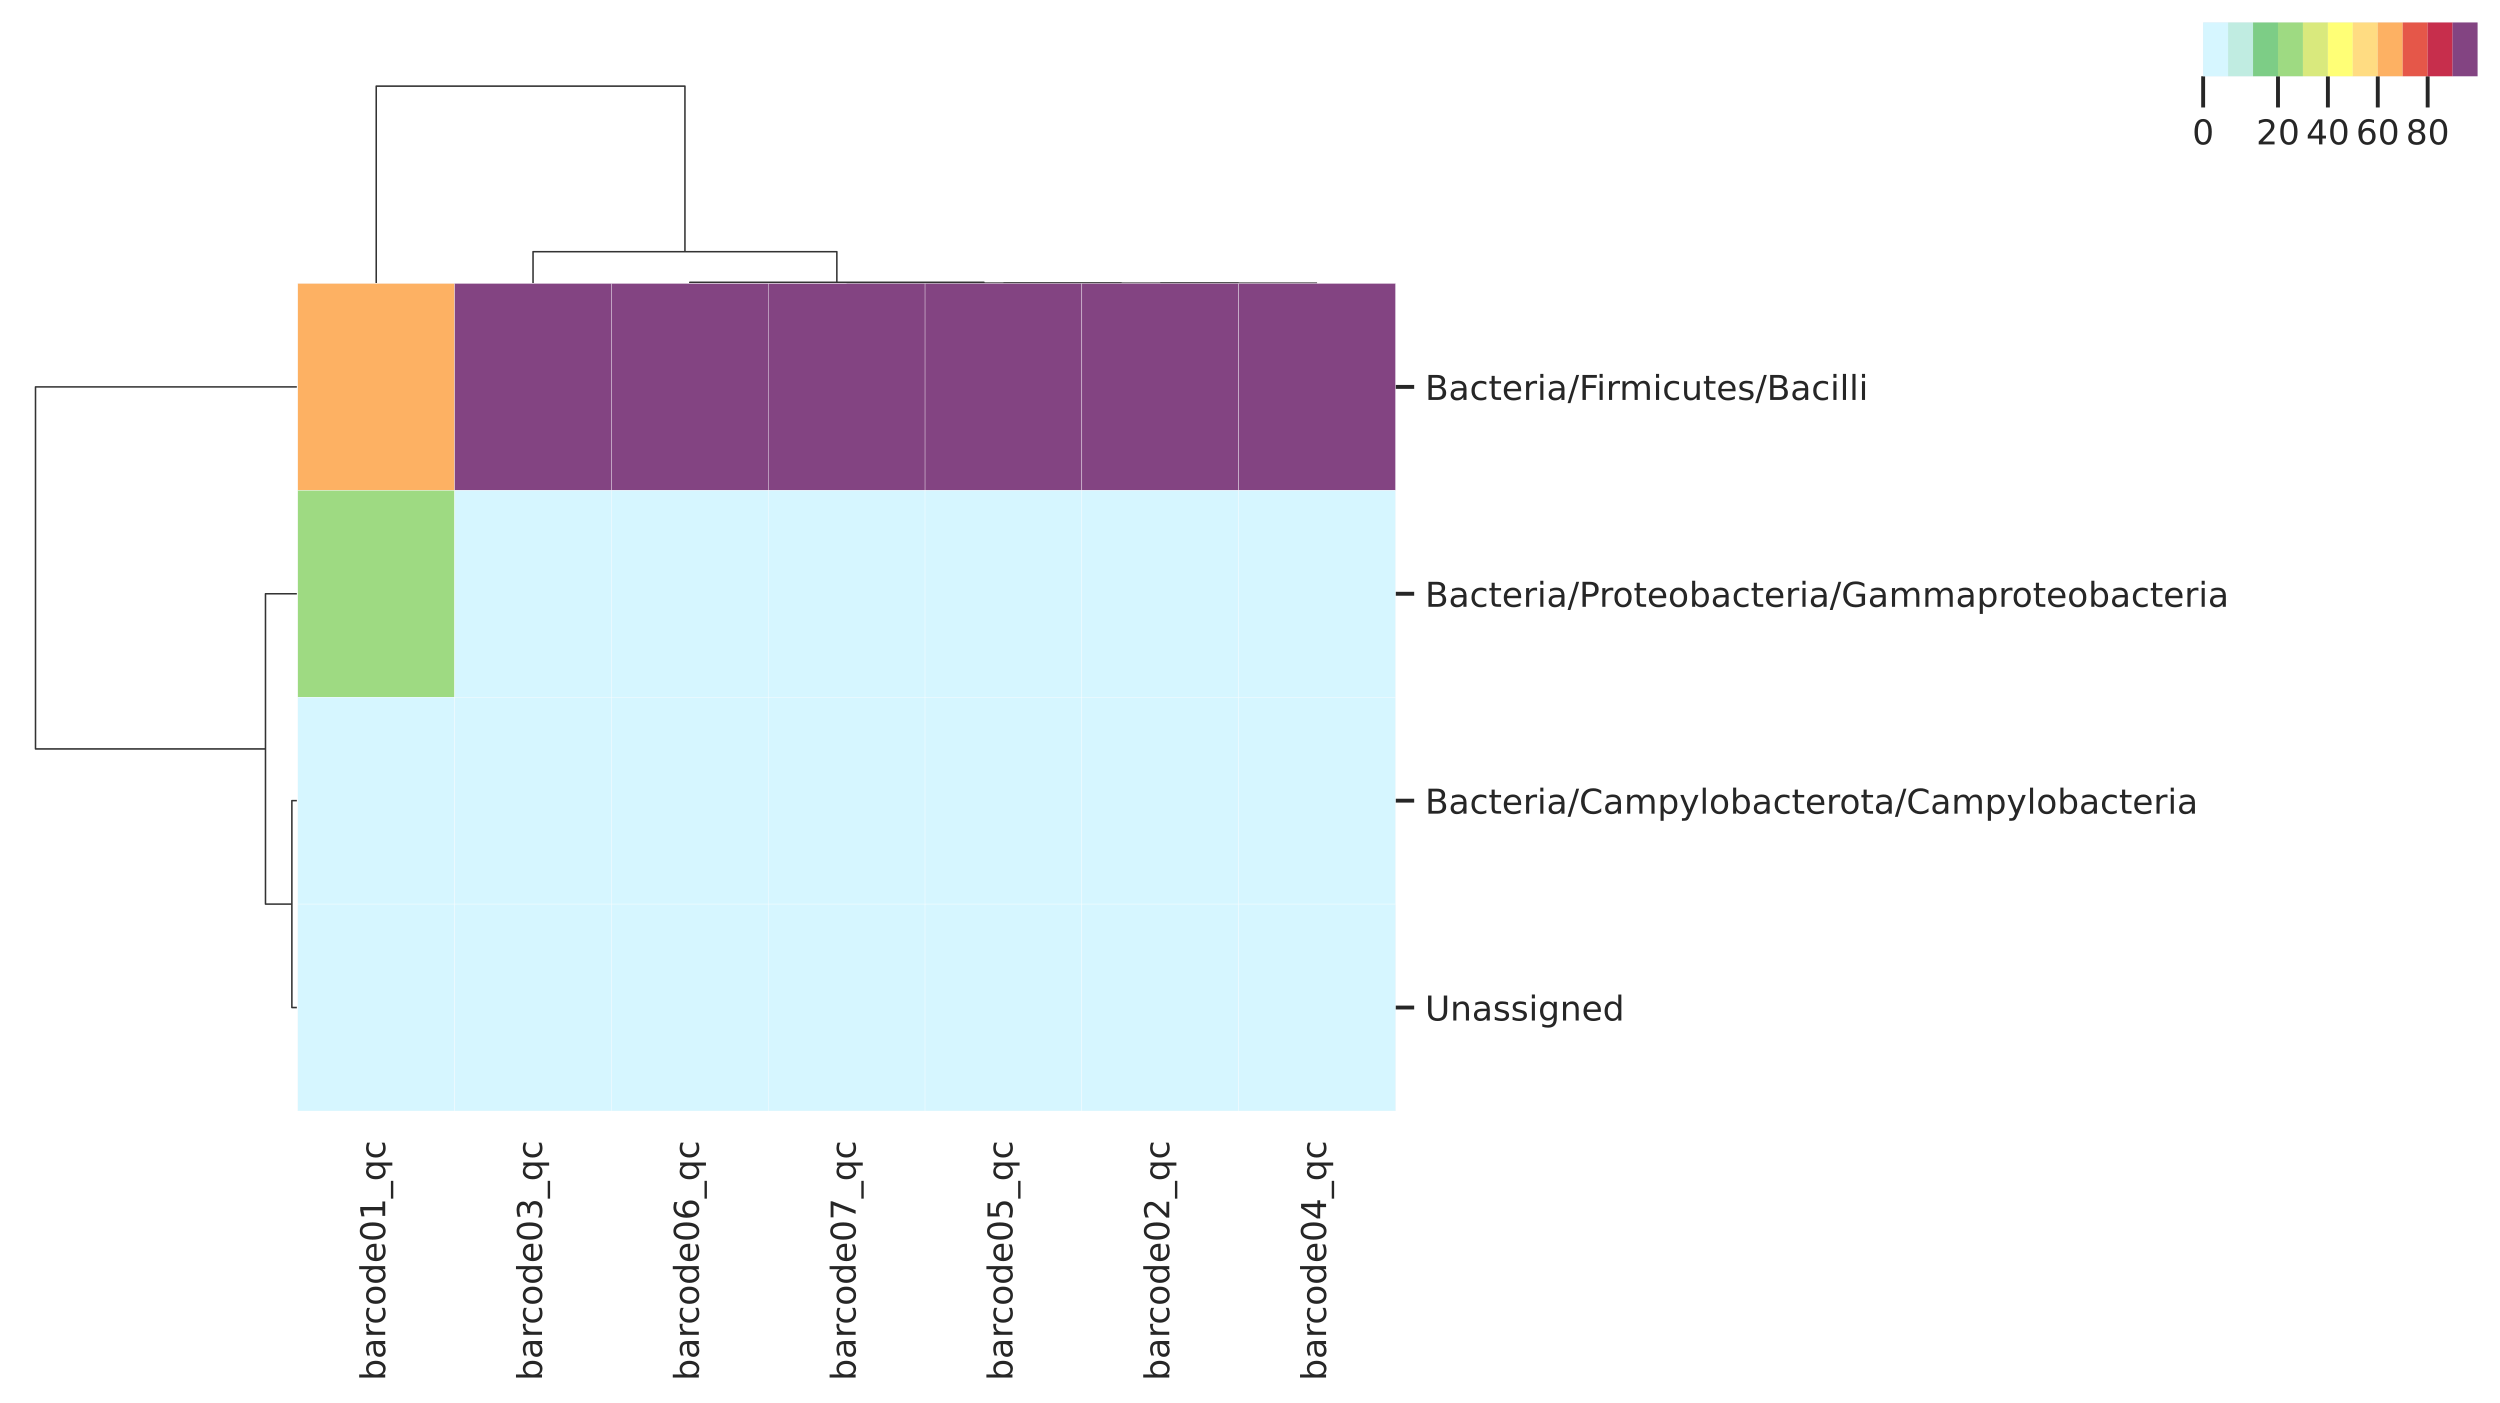 <?xml version="1.0" encoding="utf-8" standalone="no"?>
<!DOCTYPE svg PUBLIC "-//W3C//DTD SVG 1.1//EN"
  "http://www.w3.org/Graphics/SVG/1.1/DTD/svg11.dtd">
<!-- Created with matplotlib (https://matplotlib.org/) -->
<svg height="450.288pt" version="1.1" viewBox="0 0 802.305 450.288" width="802.305pt" xmlns="http://www.w3.org/2000/svg" xmlns:xlink="http://www.w3.org/1999/xlink">
 <defs>
  <style type="text/css">
*{stroke-linecap:butt;stroke-linejoin:round;}
  </style>
 </defs>
 <g id="figure_1">
  <g id="patch_1">
   <path d="M 0 450.288 
L 802.305 450.288 
L 802.305 0 
L 0 0 
z
" style="fill:#ffffff;"/>
  </g>
  <g id="axes_1">
   <g id="LineCollection_1">
    <path clip-path="url(#pf21bacf8a0)" d="M 95.265 256.947 
L 93.668 256.947 
L 93.668 323.336 
L 95.265 323.336 
" style="fill:none;stroke:#333333;stroke-width:0.5;"/>
    <path clip-path="url(#pf21bacf8a0)" d="M 95.265 190.558 
L 85.2 190.558 
L 85.2 290.141 
L 93.668 290.141 
" style="fill:none;stroke:#333333;stroke-width:0.5;"/>
    <path clip-path="url(#pf21bacf8a0)" d="M 95.265 124.169 
L 11.394 124.169 
L 11.394 240.35 
L 85.2 240.35 
" style="fill:none;stroke:#333333;stroke-width:0.5;"/>
   </g>
  </g>
  <g id="axes_2">
   <g id="LineCollection_2">
    <path clip-path="url(#pbc71bd4e83)" d="M 372.355 90.869 
L 372.355 90.869 
L 422.678 90.869 
L 422.678 90.869 
" style="fill:none;stroke:#333333;stroke-width:0.5;"/>
    <path clip-path="url(#pbc71bd4e83)" d="M 322.032 90.869 
L 322.032 90.869 
L 397.517 90.869 
L 397.517 90.869 
" style="fill:none;stroke:#333333;stroke-width:0.5;"/>
    <path clip-path="url(#pbc71bd4e83)" d="M 271.709 90.869 
L 271.709 90.849 
L 359.775 90.849 
L 359.775 90.869 
" style="fill:none;stroke:#333333;stroke-width:0.5;"/>
    <path clip-path="url(#pbc71bd4e83)" d="M 221.386 90.869 
L 221.386 90.595 
L 315.742 90.595 
L 315.742 90.849 
" style="fill:none;stroke:#333333;stroke-width:0.5;"/>
    <path clip-path="url(#pbc71bd4e83)" d="M 171.063 90.869 
L 171.063 80.77 
L 268.564 80.77 
L 268.564 90.595 
" style="fill:none;stroke:#333333;stroke-width:0.5;"/>
    <path clip-path="url(#pbc71bd4e83)" d="M 120.74 90.869 
L 120.74 27.641 
L 219.813 27.641 
L 219.813 80.77 
" style="fill:none;stroke:#333333;stroke-width:0.5;"/>
   </g>
  </g>
  <g id="axes_3">
   <g id="patch_2">
    <path d="M 95.578 356.53 
L 447.84 356.53 
L 447.84 90.975 
L 95.578 90.975 
z
" style="fill:#eaeaf2;"/>
   </g>
   <g id="matplotlib.axis_1">
    <g id="xtick_1">
     <g id="text_1">
      <!-- barcode01_qc -->
      <defs>
       <path d="M 48.688 27.297 
Q 48.688 37.203 44.609 42.844 
Q 40.531 48.484 33.406 48.484 
Q 26.266 48.484 22.188 42.844 
Q 18.109 37.203 18.109 27.297 
Q 18.109 17.391 22.188 11.75 
Q 26.266 6.109 33.406 6.109 
Q 40.531 6.109 44.609 11.75 
Q 48.688 17.391 48.688 27.297 
z
M 18.109 46.391 
Q 20.953 51.266 25.266 53.625 
Q 29.594 56 35.594 56 
Q 45.562 56 51.781 48.094 
Q 58.016 40.188 58.016 27.297 
Q 58.016 14.406 51.781 6.484 
Q 45.562 -1.422 35.594 -1.422 
Q 29.594 -1.422 25.266 0.953 
Q 20.953 3.328 18.109 8.203 
L 18.109 0 
L 9.078 0 
L 9.078 75.984 
L 18.109 75.984 
z
" id="DejaVuSans-98"/>
       <path d="M 34.281 27.484 
Q 23.391 27.484 19.188 25 
Q 14.984 22.516 14.984 16.5 
Q 14.984 11.719 18.141 8.906 
Q 21.297 6.109 26.703 6.109 
Q 34.188 6.109 38.703 11.406 
Q 43.219 16.703 43.219 25.484 
L 43.219 27.484 
z
M 52.203 31.203 
L 52.203 0 
L 43.219 0 
L 43.219 8.297 
Q 40.141 3.328 35.547 0.953 
Q 30.953 -1.422 24.312 -1.422 
Q 15.922 -1.422 10.953 3.297 
Q 6 8.016 6 15.922 
Q 6 25.141 12.172 29.828 
Q 18.359 34.516 30.609 34.516 
L 43.219 34.516 
L 43.219 35.406 
Q 43.219 41.609 39.141 45 
Q 35.062 48.391 27.688 48.391 
Q 23 48.391 18.547 47.266 
Q 14.109 46.141 10.016 43.891 
L 10.016 52.203 
Q 14.938 54.109 19.578 55.047 
Q 24.219 56 28.609 56 
Q 40.484 56 46.344 49.844 
Q 52.203 43.703 52.203 31.203 
z
" id="DejaVuSans-97"/>
       <path d="M 41.109 46.297 
Q 39.594 47.172 37.812 47.578 
Q 36.031 48 33.891 48 
Q 26.266 48 22.188 43.047 
Q 18.109 38.094 18.109 28.812 
L 18.109 0 
L 9.078 0 
L 9.078 54.688 
L 18.109 54.688 
L 18.109 46.188 
Q 20.953 51.172 25.484 53.578 
Q 30.031 56 36.531 56 
Q 37.453 56 38.578 55.875 
Q 39.703 55.766 41.062 55.516 
z
" id="DejaVuSans-114"/>
       <path d="M 48.781 52.594 
L 48.781 44.188 
Q 44.969 46.297 41.141 47.344 
Q 37.312 48.391 33.406 48.391 
Q 24.656 48.391 19.812 42.844 
Q 14.984 37.312 14.984 27.297 
Q 14.984 17.281 19.812 11.734 
Q 24.656 6.203 33.406 6.203 
Q 37.312 6.203 41.141 7.25 
Q 44.969 8.297 48.781 10.406 
L 48.781 2.094 
Q 45.016 0.344 40.984 -0.531 
Q 36.969 -1.422 32.422 -1.422 
Q 20.062 -1.422 12.781 6.344 
Q 5.516 14.109 5.516 27.297 
Q 5.516 40.672 12.859 48.328 
Q 20.219 56 33.016 56 
Q 37.156 56 41.109 55.141 
Q 45.062 54.297 48.781 52.594 
z
" id="DejaVuSans-99"/>
       <path d="M 30.609 48.391 
Q 23.391 48.391 19.188 42.75 
Q 14.984 37.109 14.984 27.297 
Q 14.984 17.484 19.156 11.844 
Q 23.344 6.203 30.609 6.203 
Q 37.797 6.203 41.984 11.859 
Q 46.188 17.531 46.188 27.297 
Q 46.188 37.016 41.984 42.703 
Q 37.797 48.391 30.609 48.391 
z
M 30.609 56 
Q 42.328 56 49.016 48.375 
Q 55.719 40.766 55.719 27.297 
Q 55.719 13.875 49.016 6.219 
Q 42.328 -1.422 30.609 -1.422 
Q 18.844 -1.422 12.172 6.219 
Q 5.516 13.875 5.516 27.297 
Q 5.516 40.766 12.172 48.375 
Q 18.844 56 30.609 56 
z
" id="DejaVuSans-111"/>
       <path d="M 45.406 46.391 
L 45.406 75.984 
L 54.391 75.984 
L 54.391 0 
L 45.406 0 
L 45.406 8.203 
Q 42.578 3.328 38.25 0.953 
Q 33.938 -1.422 27.875 -1.422 
Q 17.969 -1.422 11.734 6.484 
Q 5.516 14.406 5.516 27.297 
Q 5.516 40.188 11.734 48.094 
Q 17.969 56 27.875 56 
Q 33.938 56 38.25 53.625 
Q 42.578 51.266 45.406 46.391 
z
M 14.797 27.297 
Q 14.797 17.391 18.875 11.75 
Q 22.953 6.109 30.078 6.109 
Q 37.203 6.109 41.297 11.75 
Q 45.406 17.391 45.406 27.297 
Q 45.406 37.203 41.297 42.844 
Q 37.203 48.484 30.078 48.484 
Q 22.953 48.484 18.875 42.844 
Q 14.797 37.203 14.797 27.297 
z
" id="DejaVuSans-100"/>
       <path d="M 56.203 29.594 
L 56.203 25.203 
L 14.891 25.203 
Q 15.484 15.922 20.484 11.062 
Q 25.484 6.203 34.422 6.203 
Q 39.594 6.203 44.453 7.469 
Q 49.312 8.734 54.109 11.281 
L 54.109 2.781 
Q 49.266 0.734 44.188 -0.344 
Q 39.109 -1.422 33.891 -1.422 
Q 20.797 -1.422 13.156 6.188 
Q 5.516 13.812 5.516 26.812 
Q 5.516 40.234 12.766 48.109 
Q 20.016 56 32.328 56 
Q 43.359 56 49.781 48.891 
Q 56.203 41.797 56.203 29.594 
z
M 47.219 32.234 
Q 47.125 39.594 43.094 43.984 
Q 39.062 48.391 32.422 48.391 
Q 24.906 48.391 20.391 44.141 
Q 15.875 39.891 15.188 32.172 
z
" id="DejaVuSans-101"/>
       <path d="M 31.781 66.406 
Q 24.172 66.406 20.328 58.906 
Q 16.5 51.422 16.5 36.375 
Q 16.5 21.391 20.328 13.891 
Q 24.172 6.391 31.781 6.391 
Q 39.453 6.391 43.281 13.891 
Q 47.125 21.391 47.125 36.375 
Q 47.125 51.422 43.281 58.906 
Q 39.453 66.406 31.781 66.406 
z
M 31.781 74.219 
Q 44.047 74.219 50.516 64.516 
Q 56.984 54.828 56.984 36.375 
Q 56.984 17.969 50.516 8.266 
Q 44.047 -1.422 31.781 -1.422 
Q 19.531 -1.422 13.062 8.266 
Q 6.594 17.969 6.594 36.375 
Q 6.594 54.828 13.062 64.516 
Q 19.531 74.219 31.781 74.219 
z
" id="DejaVuSans-48"/>
       <path d="M 12.406 8.297 
L 28.516 8.297 
L 28.516 63.922 
L 10.984 60.406 
L 10.984 69.391 
L 28.422 72.906 
L 38.281 72.906 
L 38.281 8.297 
L 54.391 8.297 
L 54.391 0 
L 12.406 0 
z
" id="DejaVuSans-49"/>
       <path d="M 50.984 -16.609 
L 50.984 -23.578 
L -0.984 -23.578 
L -0.984 -16.609 
z
" id="DejaVuSans-95"/>
       <path d="M 14.797 27.297 
Q 14.797 17.391 18.875 11.75 
Q 22.953 6.109 30.078 6.109 
Q 37.203 6.109 41.297 11.75 
Q 45.406 17.391 45.406 27.297 
Q 45.406 37.203 41.297 42.844 
Q 37.203 48.484 30.078 48.484 
Q 22.953 48.484 18.875 42.844 
Q 14.797 37.203 14.797 27.297 
z
M 45.406 8.203 
Q 42.578 3.328 38.25 0.953 
Q 33.938 -1.422 27.875 -1.422 
Q 17.969 -1.422 11.734 6.484 
Q 5.516 14.406 5.516 27.297 
Q 5.516 40.188 11.734 48.094 
Q 17.969 56 27.875 56 
Q 33.938 56 38.25 53.625 
Q 42.578 51.266 45.406 46.391 
L 45.406 54.688 
L 54.391 54.688 
L 54.391 -20.797 
L 45.406 -20.797 
z
" id="DejaVuSans-113"/>
      </defs>
      <g style="fill:#262626;" transform="translate(123.622 443.088)rotate(-90)scale(0.11 -0.11)">
       <use xlink:href="#DejaVuSans-98"/>
       <use x="63.477" xlink:href="#DejaVuSans-97"/>
       <use x="124.756" xlink:href="#DejaVuSans-114"/>
       <use x="163.619" xlink:href="#DejaVuSans-99"/>
       <use x="218.6" xlink:href="#DejaVuSans-111"/>
       <use x="279.781" xlink:href="#DejaVuSans-100"/>
       <use x="343.258" xlink:href="#DejaVuSans-101"/>
       <use x="404.781" xlink:href="#DejaVuSans-48"/>
       <use x="468.404" xlink:href="#DejaVuSans-49"/>
       <use x="532.027" xlink:href="#DejaVuSans-95"/>
       <use x="582.027" xlink:href="#DejaVuSans-113"/>
       <use x="645.504" xlink:href="#DejaVuSans-99"/>
      </g>
     </g>
    </g>
    <g id="xtick_2">
     <g id="text_2">
      <!-- barcode03_qc -->
      <defs>
       <path d="M 40.578 39.312 
Q 47.656 37.797 51.625 33 
Q 55.609 28.219 55.609 21.188 
Q 55.609 10.406 48.188 4.484 
Q 40.766 -1.422 27.094 -1.422 
Q 22.516 -1.422 17.656 -0.516 
Q 12.797 0.391 7.625 2.203 
L 7.625 11.719 
Q 11.719 9.328 16.594 8.109 
Q 21.484 6.891 26.812 6.891 
Q 36.078 6.891 40.938 10.547 
Q 45.797 14.203 45.797 21.188 
Q 45.797 27.641 41.281 31.266 
Q 36.766 34.906 28.719 34.906 
L 20.219 34.906 
L 20.219 43.016 
L 29.109 43.016 
Q 36.375 43.016 40.234 45.922 
Q 44.094 48.828 44.094 54.297 
Q 44.094 59.906 40.109 62.906 
Q 36.141 65.922 28.719 65.922 
Q 24.656 65.922 20.016 65.031 
Q 15.375 64.156 9.812 62.312 
L 9.812 71.094 
Q 15.438 72.656 20.344 73.438 
Q 25.25 74.219 29.594 74.219 
Q 40.828 74.219 47.359 69.109 
Q 53.906 64.016 53.906 55.328 
Q 53.906 49.266 50.438 45.094 
Q 46.969 40.922 40.578 39.312 
z
" id="DejaVuSans-51"/>
      </defs>
      <g style="fill:#262626;" transform="translate(173.945 443.088)rotate(-90)scale(0.11 -0.11)">
       <use xlink:href="#DejaVuSans-98"/>
       <use x="63.477" xlink:href="#DejaVuSans-97"/>
       <use x="124.756" xlink:href="#DejaVuSans-114"/>
       <use x="163.619" xlink:href="#DejaVuSans-99"/>
       <use x="218.6" xlink:href="#DejaVuSans-111"/>
       <use x="279.781" xlink:href="#DejaVuSans-100"/>
       <use x="343.258" xlink:href="#DejaVuSans-101"/>
       <use x="404.781" xlink:href="#DejaVuSans-48"/>
       <use x="468.404" xlink:href="#DejaVuSans-51"/>
       <use x="532.027" xlink:href="#DejaVuSans-95"/>
       <use x="582.027" xlink:href="#DejaVuSans-113"/>
       <use x="645.504" xlink:href="#DejaVuSans-99"/>
      </g>
     </g>
    </g>
    <g id="xtick_3">
     <g id="text_3">
      <!-- barcode06_qc -->
      <defs>
       <path d="M 33.016 40.375 
Q 26.375 40.375 22.484 35.828 
Q 18.609 31.297 18.609 23.391 
Q 18.609 15.531 22.484 10.953 
Q 26.375 6.391 33.016 6.391 
Q 39.656 6.391 43.531 10.953 
Q 47.406 15.531 47.406 23.391 
Q 47.406 31.297 43.531 35.828 
Q 39.656 40.375 33.016 40.375 
z
M 52.594 71.297 
L 52.594 62.312 
Q 48.875 64.062 45.094 64.984 
Q 41.312 65.922 37.594 65.922 
Q 27.828 65.922 22.672 59.328 
Q 17.531 52.734 16.797 39.406 
Q 19.672 43.656 24.016 45.922 
Q 28.375 48.188 33.594 48.188 
Q 44.578 48.188 50.953 41.516 
Q 57.328 34.859 57.328 23.391 
Q 57.328 12.156 50.688 5.359 
Q 44.047 -1.422 33.016 -1.422 
Q 20.359 -1.422 13.672 8.266 
Q 6.984 17.969 6.984 36.375 
Q 6.984 53.656 15.188 63.938 
Q 23.391 74.219 37.203 74.219 
Q 40.922 74.219 44.703 73.484 
Q 48.484 72.75 52.594 71.297 
z
" id="DejaVuSans-54"/>
      </defs>
      <g style="fill:#262626;" transform="translate(224.268 443.088)rotate(-90)scale(0.11 -0.11)">
       <use xlink:href="#DejaVuSans-98"/>
       <use x="63.477" xlink:href="#DejaVuSans-97"/>
       <use x="124.756" xlink:href="#DejaVuSans-114"/>
       <use x="163.619" xlink:href="#DejaVuSans-99"/>
       <use x="218.6" xlink:href="#DejaVuSans-111"/>
       <use x="279.781" xlink:href="#DejaVuSans-100"/>
       <use x="343.258" xlink:href="#DejaVuSans-101"/>
       <use x="404.781" xlink:href="#DejaVuSans-48"/>
       <use x="468.404" xlink:href="#DejaVuSans-54"/>
       <use x="532.027" xlink:href="#DejaVuSans-95"/>
       <use x="582.027" xlink:href="#DejaVuSans-113"/>
       <use x="645.504" xlink:href="#DejaVuSans-99"/>
      </g>
     </g>
    </g>
    <g id="xtick_4">
     <g id="text_4">
      <!-- barcode07_qc -->
      <defs>
       <path d="M 8.203 72.906 
L 55.078 72.906 
L 55.078 68.703 
L 28.609 0 
L 18.312 0 
L 43.219 64.594 
L 8.203 64.594 
z
" id="DejaVuSans-55"/>
      </defs>
      <g style="fill:#262626;" transform="translate(274.591 443.088)rotate(-90)scale(0.11 -0.11)">
       <use xlink:href="#DejaVuSans-98"/>
       <use x="63.477" xlink:href="#DejaVuSans-97"/>
       <use x="124.756" xlink:href="#DejaVuSans-114"/>
       <use x="163.619" xlink:href="#DejaVuSans-99"/>
       <use x="218.6" xlink:href="#DejaVuSans-111"/>
       <use x="279.781" xlink:href="#DejaVuSans-100"/>
       <use x="343.258" xlink:href="#DejaVuSans-101"/>
       <use x="404.781" xlink:href="#DejaVuSans-48"/>
       <use x="468.404" xlink:href="#DejaVuSans-55"/>
       <use x="532.027" xlink:href="#DejaVuSans-95"/>
       <use x="582.027" xlink:href="#DejaVuSans-113"/>
       <use x="645.504" xlink:href="#DejaVuSans-99"/>
      </g>
     </g>
    </g>
    <g id="xtick_5">
     <g id="text_5">
      <!-- barcode05_qc -->
      <defs>
       <path d="M 10.797 72.906 
L 49.516 72.906 
L 49.516 64.594 
L 19.828 64.594 
L 19.828 46.734 
Q 21.969 47.469 24.109 47.828 
Q 26.266 48.188 28.422 48.188 
Q 40.625 48.188 47.75 41.5 
Q 54.891 34.812 54.891 23.391 
Q 54.891 11.625 47.562 5.094 
Q 40.234 -1.422 26.906 -1.422 
Q 22.312 -1.422 17.547 -0.641 
Q 12.797 0.141 7.719 1.703 
L 7.719 11.625 
Q 12.109 9.234 16.797 8.062 
Q 21.484 6.891 26.703 6.891 
Q 35.156 6.891 40.078 11.328 
Q 45.016 15.766 45.016 23.391 
Q 45.016 31 40.078 35.438 
Q 35.156 39.891 26.703 39.891 
Q 22.75 39.891 18.812 39.016 
Q 14.891 38.141 10.797 36.281 
z
" id="DejaVuSans-53"/>
      </defs>
      <g style="fill:#262626;" transform="translate(324.915 443.088)rotate(-90)scale(0.11 -0.11)">
       <use xlink:href="#DejaVuSans-98"/>
       <use x="63.477" xlink:href="#DejaVuSans-97"/>
       <use x="124.756" xlink:href="#DejaVuSans-114"/>
       <use x="163.619" xlink:href="#DejaVuSans-99"/>
       <use x="218.6" xlink:href="#DejaVuSans-111"/>
       <use x="279.781" xlink:href="#DejaVuSans-100"/>
       <use x="343.258" xlink:href="#DejaVuSans-101"/>
       <use x="404.781" xlink:href="#DejaVuSans-48"/>
       <use x="468.404" xlink:href="#DejaVuSans-53"/>
       <use x="532.027" xlink:href="#DejaVuSans-95"/>
       <use x="582.027" xlink:href="#DejaVuSans-113"/>
       <use x="645.504" xlink:href="#DejaVuSans-99"/>
      </g>
     </g>
    </g>
    <g id="xtick_6">
     <g id="text_6">
      <!-- barcode02_qc -->
      <defs>
       <path d="M 19.188 8.297 
L 53.609 8.297 
L 53.609 0 
L 7.328 0 
L 7.328 8.297 
Q 12.938 14.109 22.625 23.891 
Q 32.328 33.688 34.812 36.531 
Q 39.547 41.844 41.422 45.531 
Q 43.312 49.219 43.312 52.781 
Q 43.312 58.594 39.234 62.25 
Q 35.156 65.922 28.609 65.922 
Q 23.969 65.922 18.812 64.312 
Q 13.672 62.703 7.812 59.422 
L 7.812 69.391 
Q 13.766 71.781 18.938 73 
Q 24.125 74.219 28.422 74.219 
Q 39.75 74.219 46.484 68.547 
Q 53.219 62.891 53.219 53.422 
Q 53.219 48.922 51.531 44.891 
Q 49.859 40.875 45.406 35.406 
Q 44.188 33.984 37.641 27.219 
Q 31.109 20.453 19.188 8.297 
z
" id="DejaVuSans-50"/>
      </defs>
      <g style="fill:#262626;" transform="translate(375.238 443.088)rotate(-90)scale(0.11 -0.11)">
       <use xlink:href="#DejaVuSans-98"/>
       <use x="63.477" xlink:href="#DejaVuSans-97"/>
       <use x="124.756" xlink:href="#DejaVuSans-114"/>
       <use x="163.619" xlink:href="#DejaVuSans-99"/>
       <use x="218.6" xlink:href="#DejaVuSans-111"/>
       <use x="279.781" xlink:href="#DejaVuSans-100"/>
       <use x="343.258" xlink:href="#DejaVuSans-101"/>
       <use x="404.781" xlink:href="#DejaVuSans-48"/>
       <use x="468.404" xlink:href="#DejaVuSans-50"/>
       <use x="532.027" xlink:href="#DejaVuSans-95"/>
       <use x="582.027" xlink:href="#DejaVuSans-113"/>
       <use x="645.504" xlink:href="#DejaVuSans-99"/>
      </g>
     </g>
    </g>
    <g id="xtick_7">
     <g id="text_7">
      <!-- barcode04_qc -->
      <defs>
       <path d="M 37.797 64.312 
L 12.891 25.391 
L 37.797 25.391 
z
M 35.203 72.906 
L 47.609 72.906 
L 47.609 25.391 
L 58.016 25.391 
L 58.016 17.188 
L 47.609 17.188 
L 47.609 0 
L 37.797 0 
L 37.797 17.188 
L 4.891 17.188 
L 4.891 26.703 
z
" id="DejaVuSans-52"/>
      </defs>
      <g style="fill:#262626;" transform="translate(425.561 443.088)rotate(-90)scale(0.11 -0.11)">
       <use xlink:href="#DejaVuSans-98"/>
       <use x="63.477" xlink:href="#DejaVuSans-97"/>
       <use x="124.756" xlink:href="#DejaVuSans-114"/>
       <use x="163.619" xlink:href="#DejaVuSans-99"/>
       <use x="218.6" xlink:href="#DejaVuSans-111"/>
       <use x="279.781" xlink:href="#DejaVuSans-100"/>
       <use x="343.258" xlink:href="#DejaVuSans-101"/>
       <use x="404.781" xlink:href="#DejaVuSans-48"/>
       <use x="468.404" xlink:href="#DejaVuSans-52"/>
       <use x="532.027" xlink:href="#DejaVuSans-95"/>
       <use x="582.027" xlink:href="#DejaVuSans-113"/>
       <use x="645.504" xlink:href="#DejaVuSans-99"/>
      </g>
     </g>
    </g>
   </g>
   <g id="matplotlib.axis_2">
    <g id="ytick_1">
     <g id="line2d_1">
      <defs>
       <path d="M 0 0 
L 6 0 
" id="m2462c85408" style="stroke:#262626;stroke-width:1.25;"/>
      </defs>
      <g>
       <use style="fill:#262626;stroke:#262626;stroke-width:1.25;" x="447.84" xlink:href="#m2462c85408" y="124.169"/>
      </g>
     </g>
     <g id="text_8">
      <!-- Bacteria/Firmicutes/Bacilli -->
      <defs>
       <path d="M 19.672 34.812 
L 19.672 8.109 
L 35.5 8.109 
Q 43.453 8.109 47.281 11.406 
Q 51.125 14.703 51.125 21.484 
Q 51.125 28.328 47.281 31.562 
Q 43.453 34.812 35.5 34.812 
z
M 19.672 64.797 
L 19.672 42.828 
L 34.281 42.828 
Q 41.5 42.828 45.031 45.531 
Q 48.578 48.25 48.578 53.812 
Q 48.578 59.328 45.031 62.062 
Q 41.5 64.797 34.281 64.797 
z
M 9.812 72.906 
L 35.016 72.906 
Q 46.297 72.906 52.391 68.219 
Q 58.5 63.531 58.5 54.891 
Q 58.5 48.188 55.375 44.234 
Q 52.25 40.281 46.188 39.312 
Q 53.469 37.75 57.5 32.781 
Q 61.531 27.828 61.531 20.406 
Q 61.531 10.641 54.891 5.312 
Q 48.25 0 35.984 0 
L 9.812 0 
z
" id="DejaVuSans-66"/>
       <path d="M 18.312 70.219 
L 18.312 54.688 
L 36.812 54.688 
L 36.812 47.703 
L 18.312 47.703 
L 18.312 18.016 
Q 18.312 11.328 20.141 9.422 
Q 21.969 7.516 27.594 7.516 
L 36.812 7.516 
L 36.812 0 
L 27.594 0 
Q 17.188 0 13.234 3.875 
Q 9.281 7.766 9.281 18.016 
L 9.281 47.703 
L 2.688 47.703 
L 2.688 54.688 
L 9.281 54.688 
L 9.281 70.219 
z
" id="DejaVuSans-116"/>
       <path d="M 9.422 54.688 
L 18.406 54.688 
L 18.406 0 
L 9.422 0 
z
M 9.422 75.984 
L 18.406 75.984 
L 18.406 64.594 
L 9.422 64.594 
z
" id="DejaVuSans-105"/>
       <path d="M 25.391 72.906 
L 33.688 72.906 
L 8.297 -9.281 
L 0 -9.281 
z
" id="DejaVuSans-47"/>
       <path d="M 9.812 72.906 
L 51.703 72.906 
L 51.703 64.594 
L 19.672 64.594 
L 19.672 43.109 
L 48.578 43.109 
L 48.578 34.812 
L 19.672 34.812 
L 19.672 0 
L 9.812 0 
z
" id="DejaVuSans-70"/>
       <path d="M 52 44.188 
Q 55.375 50.25 60.062 53.125 
Q 64.75 56 71.094 56 
Q 79.641 56 84.281 50.016 
Q 88.922 44.047 88.922 33.016 
L 88.922 0 
L 79.891 0 
L 79.891 32.719 
Q 79.891 40.578 77.094 44.375 
Q 74.312 48.188 68.609 48.188 
Q 61.625 48.188 57.562 43.547 
Q 53.516 38.922 53.516 30.906 
L 53.516 0 
L 44.484 0 
L 44.484 32.719 
Q 44.484 40.625 41.703 44.406 
Q 38.922 48.188 33.109 48.188 
Q 26.219 48.188 22.156 43.531 
Q 18.109 38.875 18.109 30.906 
L 18.109 0 
L 9.078 0 
L 9.078 54.688 
L 18.109 54.688 
L 18.109 46.188 
Q 21.188 51.219 25.484 53.609 
Q 29.781 56 35.688 56 
Q 41.656 56 45.828 52.969 
Q 50 49.953 52 44.188 
z
" id="DejaVuSans-109"/>
       <path d="M 8.5 21.578 
L 8.5 54.688 
L 17.484 54.688 
L 17.484 21.922 
Q 17.484 14.156 20.5 10.266 
Q 23.531 6.391 29.594 6.391 
Q 36.859 6.391 41.078 11.031 
Q 45.312 15.672 45.312 23.688 
L 45.312 54.688 
L 54.297 54.688 
L 54.297 0 
L 45.312 0 
L 45.312 8.406 
Q 42.047 3.422 37.719 1 
Q 33.406 -1.422 27.688 -1.422 
Q 18.266 -1.422 13.375 4.438 
Q 8.5 10.297 8.5 21.578 
z
M 31.109 56 
z
" id="DejaVuSans-117"/>
       <path d="M 44.281 53.078 
L 44.281 44.578 
Q 40.484 46.531 36.375 47.5 
Q 32.281 48.484 27.875 48.484 
Q 21.188 48.484 17.844 46.438 
Q 14.5 44.391 14.5 40.281 
Q 14.5 37.156 16.891 35.375 
Q 19.281 33.594 26.516 31.984 
L 29.594 31.297 
Q 39.156 29.25 43.188 25.516 
Q 47.219 21.781 47.219 15.094 
Q 47.219 7.469 41.188 3.016 
Q 35.156 -1.422 24.609 -1.422 
Q 20.219 -1.422 15.453 -0.562 
Q 10.688 0.297 5.422 2 
L 5.422 11.281 
Q 10.406 8.688 15.234 7.391 
Q 20.062 6.109 24.812 6.109 
Q 31.156 6.109 34.562 8.281 
Q 37.984 10.453 37.984 14.406 
Q 37.984 18.062 35.516 20.016 
Q 33.062 21.969 24.703 23.781 
L 21.578 24.516 
Q 13.234 26.266 9.516 29.906 
Q 5.812 33.547 5.812 39.891 
Q 5.812 47.609 11.281 51.797 
Q 16.75 56 26.812 56 
Q 31.781 56 36.172 55.266 
Q 40.578 54.547 44.281 53.078 
z
" id="DejaVuSans-115"/>
       <path d="M 9.422 75.984 
L 18.406 75.984 
L 18.406 0 
L 9.422 0 
z
" id="DejaVuSans-108"/>
      </defs>
      <g style="fill:#262626;" transform="translate(457.34 128.348)scale(0.11 -0.11)">
       <use xlink:href="#DejaVuSans-66"/>
       <use x="68.604" xlink:href="#DejaVuSans-97"/>
       <use x="129.883" xlink:href="#DejaVuSans-99"/>
       <use x="184.863" xlink:href="#DejaVuSans-116"/>
       <use x="224.072" xlink:href="#DejaVuSans-101"/>
       <use x="285.596" xlink:href="#DejaVuSans-114"/>
       <use x="326.709" xlink:href="#DejaVuSans-105"/>
       <use x="354.492" xlink:href="#DejaVuSans-97"/>
       <use x="415.771" xlink:href="#DejaVuSans-47"/>
       <use x="449.463" xlink:href="#DejaVuSans-70"/>
       <use x="499.732" xlink:href="#DejaVuSans-105"/>
       <use x="527.516" xlink:href="#DejaVuSans-114"/>
       <use x="566.879" xlink:href="#DejaVuSans-109"/>
       <use x="664.291" xlink:href="#DejaVuSans-105"/>
       <use x="692.074" xlink:href="#DejaVuSans-99"/>
       <use x="747.055" xlink:href="#DejaVuSans-117"/>
       <use x="810.434" xlink:href="#DejaVuSans-116"/>
       <use x="849.643" xlink:href="#DejaVuSans-101"/>
       <use x="911.166" xlink:href="#DejaVuSans-115"/>
       <use x="963.266" xlink:href="#DejaVuSans-47"/>
       <use x="996.957" xlink:href="#DejaVuSans-66"/>
       <use x="1065.561" xlink:href="#DejaVuSans-97"/>
       <use x="1126.84" xlink:href="#DejaVuSans-99"/>
       <use x="1181.82" xlink:href="#DejaVuSans-105"/>
       <use x="1209.604" xlink:href="#DejaVuSans-108"/>
       <use x="1237.387" xlink:href="#DejaVuSans-108"/>
       <use x="1265.17" xlink:href="#DejaVuSans-105"/>
      </g>
     </g>
    </g>
    <g id="ytick_2">
     <g id="line2d_2">
      <g>
       <use style="fill:#262626;stroke:#262626;stroke-width:1.25;" x="447.84" xlink:href="#m2462c85408" y="190.558"/>
      </g>
     </g>
     <g id="text_9">
      <!-- Bacteria/Proteobacteria/Gammaproteobacteria -->
      <defs>
       <path d="M 19.672 64.797 
L 19.672 37.406 
L 32.078 37.406 
Q 38.969 37.406 42.719 40.969 
Q 46.484 44.531 46.484 51.125 
Q 46.484 57.672 42.719 61.234 
Q 38.969 64.797 32.078 64.797 
z
M 9.812 72.906 
L 32.078 72.906 
Q 44.344 72.906 50.609 67.359 
Q 56.891 61.812 56.891 51.125 
Q 56.891 40.328 50.609 34.812 
Q 44.344 29.297 32.078 29.297 
L 19.672 29.297 
L 19.672 0 
L 9.812 0 
z
" id="DejaVuSans-80"/>
       <path d="M 59.516 10.406 
L 59.516 29.984 
L 43.406 29.984 
L 43.406 38.094 
L 69.281 38.094 
L 69.281 6.781 
Q 63.578 2.734 56.688 0.656 
Q 49.812 -1.422 42 -1.422 
Q 24.906 -1.422 15.25 8.562 
Q 5.609 18.562 5.609 36.375 
Q 5.609 54.25 15.25 64.234 
Q 24.906 74.219 42 74.219 
Q 49.125 74.219 55.547 72.453 
Q 61.969 70.703 67.391 67.281 
L 67.391 56.781 
Q 61.922 61.422 55.766 63.766 
Q 49.609 66.109 42.828 66.109 
Q 29.438 66.109 22.719 58.641 
Q 16.016 51.172 16.016 36.375 
Q 16.016 21.625 22.719 14.156 
Q 29.438 6.688 42.828 6.688 
Q 48.047 6.688 52.141 7.594 
Q 56.25 8.5 59.516 10.406 
z
" id="DejaVuSans-71"/>
       <path d="M 18.109 8.203 
L 18.109 -20.797 
L 9.078 -20.797 
L 9.078 54.688 
L 18.109 54.688 
L 18.109 46.391 
Q 20.953 51.266 25.266 53.625 
Q 29.594 56 35.594 56 
Q 45.562 56 51.781 48.094 
Q 58.016 40.188 58.016 27.297 
Q 58.016 14.406 51.781 6.484 
Q 45.562 -1.422 35.594 -1.422 
Q 29.594 -1.422 25.266 0.953 
Q 20.953 3.328 18.109 8.203 
z
M 48.688 27.297 
Q 48.688 37.203 44.609 42.844 
Q 40.531 48.484 33.406 48.484 
Q 26.266 48.484 22.188 42.844 
Q 18.109 37.203 18.109 27.297 
Q 18.109 17.391 22.188 11.75 
Q 26.266 6.109 33.406 6.109 
Q 40.531 6.109 44.609 11.75 
Q 48.688 17.391 48.688 27.297 
z
" id="DejaVuSans-112"/>
      </defs>
      <g style="fill:#262626;" transform="translate(457.34 194.737)scale(0.11 -0.11)">
       <use xlink:href="#DejaVuSans-66"/>
       <use x="68.604" xlink:href="#DejaVuSans-97"/>
       <use x="129.883" xlink:href="#DejaVuSans-99"/>
       <use x="184.863" xlink:href="#DejaVuSans-116"/>
       <use x="224.072" xlink:href="#DejaVuSans-101"/>
       <use x="285.596" xlink:href="#DejaVuSans-114"/>
       <use x="326.709" xlink:href="#DejaVuSans-105"/>
       <use x="354.492" xlink:href="#DejaVuSans-97"/>
       <use x="415.771" xlink:href="#DejaVuSans-47"/>
       <use x="449.463" xlink:href="#DejaVuSans-80"/>
       <use x="508.016" xlink:href="#DejaVuSans-114"/>
       <use x="546.879" xlink:href="#DejaVuSans-111"/>
       <use x="608.061" xlink:href="#DejaVuSans-116"/>
       <use x="647.27" xlink:href="#DejaVuSans-101"/>
       <use x="708.793" xlink:href="#DejaVuSans-111"/>
       <use x="769.975" xlink:href="#DejaVuSans-98"/>
       <use x="833.451" xlink:href="#DejaVuSans-97"/>
       <use x="894.73" xlink:href="#DejaVuSans-99"/>
       <use x="949.711" xlink:href="#DejaVuSans-116"/>
       <use x="988.92" xlink:href="#DejaVuSans-101"/>
       <use x="1050.443" xlink:href="#DejaVuSans-114"/>
       <use x="1091.557" xlink:href="#DejaVuSans-105"/>
       <use x="1119.34" xlink:href="#DejaVuSans-97"/>
       <use x="1180.619" xlink:href="#DejaVuSans-47"/>
       <use x="1214.311" xlink:href="#DejaVuSans-71"/>
       <use x="1291.801" xlink:href="#DejaVuSans-97"/>
       <use x="1353.08" xlink:href="#DejaVuSans-109"/>
       <use x="1450.492" xlink:href="#DejaVuSans-109"/>
       <use x="1547.904" xlink:href="#DejaVuSans-97"/>
       <use x="1609.184" xlink:href="#DejaVuSans-112"/>
       <use x="1672.66" xlink:href="#DejaVuSans-114"/>
       <use x="1711.523" xlink:href="#DejaVuSans-111"/>
       <use x="1772.705" xlink:href="#DejaVuSans-116"/>
       <use x="1811.914" xlink:href="#DejaVuSans-101"/>
       <use x="1873.438" xlink:href="#DejaVuSans-111"/>
       <use x="1934.619" xlink:href="#DejaVuSans-98"/>
       <use x="1998.096" xlink:href="#DejaVuSans-97"/>
       <use x="2059.375" xlink:href="#DejaVuSans-99"/>
       <use x="2114.355" xlink:href="#DejaVuSans-116"/>
       <use x="2153.564" xlink:href="#DejaVuSans-101"/>
       <use x="2215.088" xlink:href="#DejaVuSans-114"/>
       <use x="2256.201" xlink:href="#DejaVuSans-105"/>
       <use x="2283.984" xlink:href="#DejaVuSans-97"/>
      </g>
     </g>
    </g>
    <g id="ytick_3">
     <g id="line2d_3">
      <g>
       <use style="fill:#262626;stroke:#262626;stroke-width:1.25;" x="447.84" xlink:href="#m2462c85408" y="256.947"/>
      </g>
     </g>
     <g id="text_10">
      <!-- Bacteria/Campylobacterota/Campylobacteria -->
      <defs>
       <path d="M 64.406 67.281 
L 64.406 56.891 
Q 59.422 61.531 53.781 63.812 
Q 48.141 66.109 41.797 66.109 
Q 29.297 66.109 22.656 58.469 
Q 16.016 50.828 16.016 36.375 
Q 16.016 21.969 22.656 14.328 
Q 29.297 6.688 41.797 6.688 
Q 48.141 6.688 53.781 8.984 
Q 59.422 11.281 64.406 15.922 
L 64.406 5.609 
Q 59.234 2.094 53.438 0.328 
Q 47.656 -1.422 41.219 -1.422 
Q 24.656 -1.422 15.125 8.703 
Q 5.609 18.844 5.609 36.375 
Q 5.609 53.953 15.125 64.078 
Q 24.656 74.219 41.219 74.219 
Q 47.75 74.219 53.531 72.484 
Q 59.328 70.75 64.406 67.281 
z
" id="DejaVuSans-67"/>
       <path d="M 32.172 -5.078 
Q 28.375 -14.844 24.75 -17.812 
Q 21.141 -20.797 15.094 -20.797 
L 7.906 -20.797 
L 7.906 -13.281 
L 13.188 -13.281 
Q 16.891 -13.281 18.938 -11.516 
Q 21 -9.766 23.484 -3.219 
L 25.094 0.875 
L 2.984 54.688 
L 12.5 54.688 
L 29.594 11.922 
L 46.688 54.688 
L 56.203 54.688 
z
" id="DejaVuSans-121"/>
      </defs>
      <g style="fill:#262626;" transform="translate(457.34 261.126)scale(0.11 -0.11)">
       <use xlink:href="#DejaVuSans-66"/>
       <use x="68.604" xlink:href="#DejaVuSans-97"/>
       <use x="129.883" xlink:href="#DejaVuSans-99"/>
       <use x="184.863" xlink:href="#DejaVuSans-116"/>
       <use x="224.072" xlink:href="#DejaVuSans-101"/>
       <use x="285.596" xlink:href="#DejaVuSans-114"/>
       <use x="326.709" xlink:href="#DejaVuSans-105"/>
       <use x="354.492" xlink:href="#DejaVuSans-97"/>
       <use x="415.771" xlink:href="#DejaVuSans-47"/>
       <use x="449.463" xlink:href="#DejaVuSans-67"/>
       <use x="519.287" xlink:href="#DejaVuSans-97"/>
       <use x="580.566" xlink:href="#DejaVuSans-109"/>
       <use x="677.979" xlink:href="#DejaVuSans-112"/>
       <use x="741.455" xlink:href="#DejaVuSans-121"/>
       <use x="800.635" xlink:href="#DejaVuSans-108"/>
       <use x="828.418" xlink:href="#DejaVuSans-111"/>
       <use x="889.6" xlink:href="#DejaVuSans-98"/>
       <use x="953.076" xlink:href="#DejaVuSans-97"/>
       <use x="1014.355" xlink:href="#DejaVuSans-99"/>
       <use x="1069.336" xlink:href="#DejaVuSans-116"/>
       <use x="1108.545" xlink:href="#DejaVuSans-101"/>
       <use x="1170.068" xlink:href="#DejaVuSans-114"/>
       <use x="1208.932" xlink:href="#DejaVuSans-111"/>
       <use x="1270.113" xlink:href="#DejaVuSans-116"/>
       <use x="1309.322" xlink:href="#DejaVuSans-97"/>
       <use x="1370.602" xlink:href="#DejaVuSans-47"/>
       <use x="1404.293" xlink:href="#DejaVuSans-67"/>
       <use x="1474.117" xlink:href="#DejaVuSans-97"/>
       <use x="1535.396" xlink:href="#DejaVuSans-109"/>
       <use x="1632.809" xlink:href="#DejaVuSans-112"/>
       <use x="1696.285" xlink:href="#DejaVuSans-121"/>
       <use x="1755.465" xlink:href="#DejaVuSans-108"/>
       <use x="1783.248" xlink:href="#DejaVuSans-111"/>
       <use x="1844.43" xlink:href="#DejaVuSans-98"/>
       <use x="1907.906" xlink:href="#DejaVuSans-97"/>
       <use x="1969.186" xlink:href="#DejaVuSans-99"/>
       <use x="2024.166" xlink:href="#DejaVuSans-116"/>
       <use x="2063.375" xlink:href="#DejaVuSans-101"/>
       <use x="2124.898" xlink:href="#DejaVuSans-114"/>
       <use x="2166.012" xlink:href="#DejaVuSans-105"/>
       <use x="2193.795" xlink:href="#DejaVuSans-97"/>
      </g>
     </g>
    </g>
    <g id="ytick_4">
     <g id="line2d_4">
      <g>
       <use style="fill:#262626;stroke:#262626;stroke-width:1.25;" x="447.84" xlink:href="#m2462c85408" y="323.336"/>
      </g>
     </g>
     <g id="text_11">
      <!-- Unassigned -->
      <defs>
       <path d="M 8.688 72.906 
L 18.609 72.906 
L 18.609 28.609 
Q 18.609 16.891 22.844 11.734 
Q 27.094 6.594 36.625 6.594 
Q 46.094 6.594 50.344 11.734 
Q 54.594 16.891 54.594 28.609 
L 54.594 72.906 
L 64.5 72.906 
L 64.5 27.391 
Q 64.5 13.141 57.438 5.859 
Q 50.391 -1.422 36.625 -1.422 
Q 22.797 -1.422 15.734 5.859 
Q 8.688 13.141 8.688 27.391 
z
" id="DejaVuSans-85"/>
       <path d="M 54.891 33.016 
L 54.891 0 
L 45.906 0 
L 45.906 32.719 
Q 45.906 40.484 42.875 44.328 
Q 39.844 48.188 33.797 48.188 
Q 26.516 48.188 22.312 43.547 
Q 18.109 38.922 18.109 30.906 
L 18.109 0 
L 9.078 0 
L 9.078 54.688 
L 18.109 54.688 
L 18.109 46.188 
Q 21.344 51.125 25.703 53.562 
Q 30.078 56 35.797 56 
Q 45.219 56 50.047 50.172 
Q 54.891 44.344 54.891 33.016 
z
" id="DejaVuSans-110"/>
       <path d="M 45.406 27.984 
Q 45.406 37.75 41.375 43.109 
Q 37.359 48.484 30.078 48.484 
Q 22.859 48.484 18.828 43.109 
Q 14.797 37.75 14.797 27.984 
Q 14.797 18.266 18.828 12.891 
Q 22.859 7.516 30.078 7.516 
Q 37.359 7.516 41.375 12.891 
Q 45.406 18.266 45.406 27.984 
z
M 54.391 6.781 
Q 54.391 -7.172 48.188 -13.984 
Q 42 -20.797 29.203 -20.797 
Q 24.469 -20.797 20.266 -20.094 
Q 16.062 -19.391 12.109 -17.922 
L 12.109 -9.188 
Q 16.062 -11.328 19.922 -12.344 
Q 23.781 -13.375 27.781 -13.375 
Q 36.625 -13.375 41.016 -8.766 
Q 45.406 -4.156 45.406 5.172 
L 45.406 9.625 
Q 42.625 4.781 38.281 2.391 
Q 33.938 0 27.875 0 
Q 17.828 0 11.672 7.656 
Q 5.516 15.328 5.516 27.984 
Q 5.516 40.672 11.672 48.328 
Q 17.828 56 27.875 56 
Q 33.938 56 38.281 53.609 
Q 42.625 51.219 45.406 46.391 
L 45.406 54.688 
L 54.391 54.688 
z
" id="DejaVuSans-103"/>
      </defs>
      <g style="fill:#262626;" transform="translate(457.34 327.515)scale(0.11 -0.11)">
       <use xlink:href="#DejaVuSans-85"/>
       <use x="73.193" xlink:href="#DejaVuSans-110"/>
       <use x="136.572" xlink:href="#DejaVuSans-97"/>
       <use x="197.852" xlink:href="#DejaVuSans-115"/>
       <use x="249.951" xlink:href="#DejaVuSans-115"/>
       <use x="302.051" xlink:href="#DejaVuSans-105"/>
       <use x="329.834" xlink:href="#DejaVuSans-103"/>
       <use x="393.311" xlink:href="#DejaVuSans-110"/>
       <use x="456.689" xlink:href="#DejaVuSans-101"/>
       <use x="518.213" xlink:href="#DejaVuSans-100"/>
      </g>
     </g>
    </g>
   </g>
   <g id="QuadMesh_1">
    <path clip-path="url(#pa669fd8169)" d="M 95.578 90.975 
L 145.901 90.975 
L 145.901 157.364 
L 95.578 157.364 
L 95.578 90.975 
" style="fill:#fdb163;stroke:#ffffff;stroke-width:0.1;"/>
    <path clip-path="url(#pa669fd8169)" d="M 145.901 90.975 
L 196.224 90.975 
L 196.224 157.364 
L 145.901 157.364 
L 145.901 90.975 
" style="fill:#834482;stroke:#ffffff;stroke-width:0.1;"/>
    <path clip-path="url(#pa669fd8169)" d="M 196.224 90.975 
L 246.547 90.975 
L 246.547 157.364 
L 196.224 157.364 
L 196.224 90.975 
" style="fill:#834482;stroke:#ffffff;stroke-width:0.1;"/>
    <path clip-path="url(#pa669fd8169)" d="M 246.547 90.975 
L 296.871 90.975 
L 296.871 157.364 
L 246.547 157.364 
L 246.547 90.975 
" style="fill:#834482;stroke:#ffffff;stroke-width:0.1;"/>
    <path clip-path="url(#pa669fd8169)" d="M 296.871 90.975 
L 347.194 90.975 
L 347.194 157.364 
L 296.871 157.364 
L 296.871 90.975 
" style="fill:#834482;stroke:#ffffff;stroke-width:0.1;"/>
    <path clip-path="url(#pa669fd8169)" d="M 347.194 90.975 
L 397.517 90.975 
L 397.517 157.364 
L 347.194 157.364 
L 347.194 90.975 
" style="fill:#834482;stroke:#ffffff;stroke-width:0.1;"/>
    <path clip-path="url(#pa669fd8169)" d="M 397.517 90.975 
L 447.84 90.975 
L 447.84 157.364 
L 397.517 157.364 
L 397.517 90.975 
" style="fill:#834482;stroke:#ffffff;stroke-width:0.1;"/>
    <path clip-path="url(#pa669fd8169)" d="M 95.578 157.364 
L 145.901 157.364 
L 145.901 223.752 
L 95.578 223.752 
L 95.578 157.364 
" style="fill:#9eda82;stroke:#ffffff;stroke-width:0.1;"/>
    <path clip-path="url(#pa669fd8169)" d="M 145.901 157.364 
L 196.224 157.364 
L 196.224 223.752 
L 145.901 223.752 
L 145.901 157.364 
" style="fill:#d6f6ff;stroke:#ffffff;stroke-width:0.1;"/>
    <path clip-path="url(#pa669fd8169)" d="M 196.224 157.364 
L 246.547 157.364 
L 246.547 223.752 
L 196.224 223.752 
L 196.224 157.364 
" style="fill:#d6f6ff;stroke:#ffffff;stroke-width:0.1;"/>
    <path clip-path="url(#pa669fd8169)" d="M 246.547 157.364 
L 296.871 157.364 
L 296.871 223.752 
L 246.547 223.752 
L 246.547 157.364 
" style="fill:#d6f6ff;stroke:#ffffff;stroke-width:0.1;"/>
    <path clip-path="url(#pa669fd8169)" d="M 296.871 157.364 
L 347.194 157.364 
L 347.194 223.752 
L 296.871 223.752 
L 296.871 157.364 
" style="fill:#d6f6ff;stroke:#ffffff;stroke-width:0.1;"/>
    <path clip-path="url(#pa669fd8169)" d="M 347.194 157.364 
L 397.517 157.364 
L 397.517 223.752 
L 347.194 223.752 
L 347.194 157.364 
" style="fill:#d6f6ff;stroke:#ffffff;stroke-width:0.1;"/>
    <path clip-path="url(#pa669fd8169)" d="M 397.517 157.364 
L 447.84 157.364 
L 447.84 223.752 
L 397.517 223.752 
L 397.517 157.364 
" style="fill:#d6f6ff;stroke:#ffffff;stroke-width:0.1;"/>
    <path clip-path="url(#pa669fd8169)" d="M 95.578 223.752 
L 145.901 223.752 
L 145.901 290.141 
L 95.578 290.141 
L 95.578 223.752 
" style="fill:#d6f6ff;stroke:#ffffff;stroke-width:0.1;"/>
    <path clip-path="url(#pa669fd8169)" d="M 145.901 223.752 
L 196.224 223.752 
L 196.224 290.141 
L 145.901 290.141 
L 145.901 223.752 
" style="fill:#d6f6ff;stroke:#ffffff;stroke-width:0.1;"/>
    <path clip-path="url(#pa669fd8169)" d="M 196.224 223.752 
L 246.547 223.752 
L 246.547 290.141 
L 196.224 290.141 
L 196.224 223.752 
" style="fill:#d6f6ff;stroke:#ffffff;stroke-width:0.1;"/>
    <path clip-path="url(#pa669fd8169)" d="M 246.547 223.752 
L 296.871 223.752 
L 296.871 290.141 
L 246.547 290.141 
L 246.547 223.752 
" style="fill:#d6f6ff;stroke:#ffffff;stroke-width:0.1;"/>
    <path clip-path="url(#pa669fd8169)" d="M 296.871 223.752 
L 347.194 223.752 
L 347.194 290.141 
L 296.871 290.141 
L 296.871 223.752 
" style="fill:#d6f6ff;stroke:#ffffff;stroke-width:0.1;"/>
    <path clip-path="url(#pa669fd8169)" d="M 347.194 223.752 
L 397.517 223.752 
L 397.517 290.141 
L 347.194 290.141 
L 347.194 223.752 
" style="fill:#d6f6ff;stroke:#ffffff;stroke-width:0.1;"/>
    <path clip-path="url(#pa669fd8169)" d="M 397.517 223.752 
L 447.84 223.752 
L 447.84 290.141 
L 397.517 290.141 
L 397.517 223.752 
" style="fill:#d6f6ff;stroke:#ffffff;stroke-width:0.1;"/>
    <path clip-path="url(#pa669fd8169)" d="M 95.578 290.141 
L 145.901 290.141 
L 145.901 356.53 
L 95.578 356.53 
L 95.578 290.141 
" style="fill:#d6f6ff;stroke:#ffffff;stroke-width:0.1;"/>
    <path clip-path="url(#pa669fd8169)" d="M 145.901 290.141 
L 196.224 290.141 
L 196.224 356.53 
L 145.901 356.53 
L 145.901 290.141 
" style="fill:#d6f6ff;stroke:#ffffff;stroke-width:0.1;"/>
    <path clip-path="url(#pa669fd8169)" d="M 196.224 290.141 
L 246.547 290.141 
L 246.547 356.53 
L 196.224 356.53 
L 196.224 290.141 
" style="fill:#d6f6ff;stroke:#ffffff;stroke-width:0.1;"/>
    <path clip-path="url(#pa669fd8169)" d="M 246.547 290.141 
L 296.871 290.141 
L 296.871 356.53 
L 246.547 356.53 
L 246.547 290.141 
" style="fill:#d6f6ff;stroke:#ffffff;stroke-width:0.1;"/>
    <path clip-path="url(#pa669fd8169)" d="M 296.871 290.141 
L 347.194 290.141 
L 347.194 356.53 
L 296.871 356.53 
L 296.871 290.141 
" style="fill:#d6f6ff;stroke:#ffffff;stroke-width:0.1;"/>
    <path clip-path="url(#pa669fd8169)" d="M 347.194 290.141 
L 397.517 290.141 
L 397.517 356.53 
L 347.194 356.53 
L 347.194 290.141 
" style="fill:#d6f6ff;stroke:#ffffff;stroke-width:0.1;"/>
    <path clip-path="url(#pa669fd8169)" d="M 397.517 290.141 
L 447.84 290.141 
L 447.84 356.53 
L 397.517 356.53 
L 397.517 290.141 
" style="fill:#d6f6ff;stroke:#ffffff;stroke-width:0.1;"/>
   </g>
  </g>
  <g id="axes_4">
   <g id="patch_3">
    <path clip-path="url(#pe2915c95e3)" d="M 707.04 24.48 
L 715.046 24.48 
L 787.1 24.48 
L 795.105 24.48 
L 795.105 7.2 
L 787.1 7.2 
L 715.046 7.2 
L 707.04 7.2 
z
" style="fill:#eaeaf2;stroke:#eaeaf2;stroke-linejoin:miter;stroke-width:0.01;"/>
   </g>
   <g id="matplotlib.axis_3">
    <g id="xtick_8">
     <g id="line2d_5">
      <defs>
       <path d="M 0 0 
L 0 10 
" id="m20fcd26e76" style="stroke:#262626;stroke-width:1.25;"/>
      </defs>
      <g>
       <use style="fill:#262626;stroke:#262626;stroke-width:1.25;" x="707.04" xlink:href="#m20fcd26e76" y="24.48"/>
      </g>
     </g>
     <g id="text_12">
      <!-- 0 -->
      <g style="fill:#262626;" transform="translate(703.541 46.338)scale(0.11 -0.11)">
       <use xlink:href="#DejaVuSans-48"/>
      </g>
     </g>
    </g>
    <g id="xtick_9">
     <g id="line2d_6">
      <g>
       <use style="fill:#262626;stroke:#262626;stroke-width:1.25;" x="731.058" xlink:href="#m20fcd26e76" y="24.48"/>
      </g>
     </g>
     <g id="text_13">
      <!-- 20 -->
      <g style="fill:#262626;" transform="translate(724.059 46.338)scale(0.11 -0.11)">
       <use xlink:href="#DejaVuSans-50"/>
       <use x="63.623" xlink:href="#DejaVuSans-48"/>
      </g>
     </g>
    </g>
    <g id="xtick_10">
     <g id="line2d_7">
      <g>
       <use style="fill:#262626;stroke:#262626;stroke-width:1.25;" x="747.07" xlink:href="#m20fcd26e76" y="24.48"/>
      </g>
     </g>
     <g id="text_14">
      <!-- 40 -->
      <g style="fill:#262626;" transform="translate(740.071 46.338)scale(0.11 -0.11)">
       <use xlink:href="#DejaVuSans-52"/>
       <use x="63.623" xlink:href="#DejaVuSans-48"/>
      </g>
     </g>
    </g>
    <g id="xtick_11">
     <g id="line2d_8">
      <g>
       <use style="fill:#262626;stroke:#262626;stroke-width:1.25;" x="763.082" xlink:href="#m20fcd26e76" y="24.48"/>
      </g>
     </g>
     <g id="text_15">
      <!-- 60 -->
      <g style="fill:#262626;" transform="translate(756.083 46.338)scale(0.11 -0.11)">
       <use xlink:href="#DejaVuSans-54"/>
       <use x="63.623" xlink:href="#DejaVuSans-48"/>
      </g>
     </g>
    </g>
    <g id="xtick_12">
     <g id="line2d_9">
      <g>
       <use style="fill:#262626;stroke:#262626;stroke-width:1.25;" x="779.094" xlink:href="#m20fcd26e76" y="24.48"/>
      </g>
     </g>
     <g id="text_16">
      <!-- 80 -->
      <defs>
       <path d="M 31.781 34.625 
Q 24.75 34.625 20.719 30.859 
Q 16.703 27.094 16.703 20.516 
Q 16.703 13.922 20.719 10.156 
Q 24.75 6.391 31.781 6.391 
Q 38.812 6.391 42.859 10.172 
Q 46.922 13.969 46.922 20.516 
Q 46.922 27.094 42.891 30.859 
Q 38.875 34.625 31.781 34.625 
z
M 21.922 38.812 
Q 15.578 40.375 12.031 44.719 
Q 8.5 49.078 8.5 55.328 
Q 8.5 64.062 14.719 69.141 
Q 20.953 74.219 31.781 74.219 
Q 42.672 74.219 48.875 69.141 
Q 55.078 64.062 55.078 55.328 
Q 55.078 49.078 51.531 44.719 
Q 48 40.375 41.703 38.812 
Q 48.828 37.156 52.797 32.312 
Q 56.781 27.484 56.781 20.516 
Q 56.781 9.906 50.312 4.234 
Q 43.844 -1.422 31.781 -1.422 
Q 19.734 -1.422 13.25 4.234 
Q 6.781 9.906 6.781 20.516 
Q 6.781 27.484 10.781 32.312 
Q 14.797 37.156 21.922 38.812 
z
M 18.312 54.391 
Q 18.312 48.734 21.844 45.562 
Q 25.391 42.391 31.781 42.391 
Q 38.141 42.391 41.719 45.562 
Q 45.312 48.734 45.312 54.391 
Q 45.312 60.062 41.719 63.234 
Q 38.141 66.406 31.781 66.406 
Q 25.391 66.406 21.844 63.234 
Q 18.312 60.062 18.312 54.391 
z
" id="DejaVuSans-56"/>
      </defs>
      <g style="fill:#262626;" transform="translate(772.095 46.338)scale(0.11 -0.11)">
       <use xlink:href="#DejaVuSans-56"/>
       <use x="63.623" xlink:href="#DejaVuSans-48"/>
      </g>
     </g>
    </g>
   </g>
   <g id="matplotlib.axis_4"/>
   <g id="QuadMesh_2">
    <path clip-path="url(#pe2915c95e3)" d="M 707.04 24.48 
L 715.046 24.48 
L 715.046 7.2 
L 707.04 7.2 
L 707.04 24.48 
" style="fill:#d6f6ff;"/>
    <path clip-path="url(#pe2915c95e3)" d="M 715.046 24.48 
L 723.052 24.48 
L 723.052 7.2 
L 715.046 7.2 
L 715.046 24.48 
" style="fill:#c0ece1;"/>
    <path clip-path="url(#pe2915c95e3)" d="M 723.052 24.48 
L 731.058 24.48 
L 731.058 7.2 
L 723.052 7.2 
L 723.052 24.48 
" style="fill:#7dcd86;"/>
    <path clip-path="url(#pe2915c95e3)" d="M 731.058 24.48 
L 739.064 24.48 
L 739.064 7.2 
L 731.058 7.2 
L 731.058 24.48 
" style="fill:#9eda82;"/>
    <path clip-path="url(#pe2915c95e3)" d="M 739.064 24.48 
L 747.07 24.48 
L 747.07 7.2 
L 739.064 7.2 
L 739.064 24.48 
" style="fill:#d9e97d;"/>
    <path clip-path="url(#pe2915c95e3)" d="M 747.07 24.48 
L 755.076 24.48 
L 755.076 7.2 
L 747.07 7.2 
L 747.07 24.48 
" style="fill:#ffff76;"/>
    <path clip-path="url(#pe2915c95e3)" d="M 755.076 24.48 
L 763.082 24.48 
L 763.082 7.2 
L 755.076 7.2 
L 755.076 24.48 
" style="fill:#ffdc82;"/>
    <path clip-path="url(#pe2915c95e3)" d="M 763.082 24.48 
L 771.088 24.48 
L 771.088 7.2 
L 763.082 7.2 
L 763.082 24.48 
" style="fill:#fdb163;"/>
    <path clip-path="url(#pe2915c95e3)" d="M 771.088 24.48 
L 779.094 24.48 
L 779.094 7.2 
L 771.088 7.2 
L 771.088 24.48 
" style="fill:#e55749;"/>
    <path clip-path="url(#pe2915c95e3)" d="M 779.094 24.48 
L 787.1 24.48 
L 787.1 7.2 
L 779.094 7.2 
L 779.094 24.48 
" style="fill:#c72e4c;"/>
    <path clip-path="url(#pe2915c95e3)" d="M 787.1 24.48 
L 795.105 24.48 
L 795.105 7.2 
L 787.1 7.2 
L 787.1 24.48 
" style="fill:#834482;"/>
   </g>
   <g id="patch_4">
    <path d="M 707.04 24.48 
L 715.046 24.48 
L 787.1 24.48 
L 795.105 24.48 
L 795.105 7.2 
L 787.1 7.2 
L 715.046 7.2 
L 707.04 7.2 
z
" style="fill:none;"/>
   </g>
  </g>
 </g>
 <defs>
  <clipPath id="pf21bacf8a0">
   <rect height="265.555" width="88.065" x="7.2" y="90.975"/>
  </clipPath>
  <clipPath id="pbc71bd4e83">
   <rect height="66.389" width="352.262" x="95.578" y="24.48"/>
  </clipPath>
  <clipPath id="pa669fd8169">
   <rect height="265.555" width="352.262" x="95.578" y="90.975"/>
  </clipPath>
  <clipPath id="pe2915c95e3">
   <rect height="17.28" width="88.065" x="707.04" y="7.2"/>
  </clipPath>
 </defs>
</svg>
